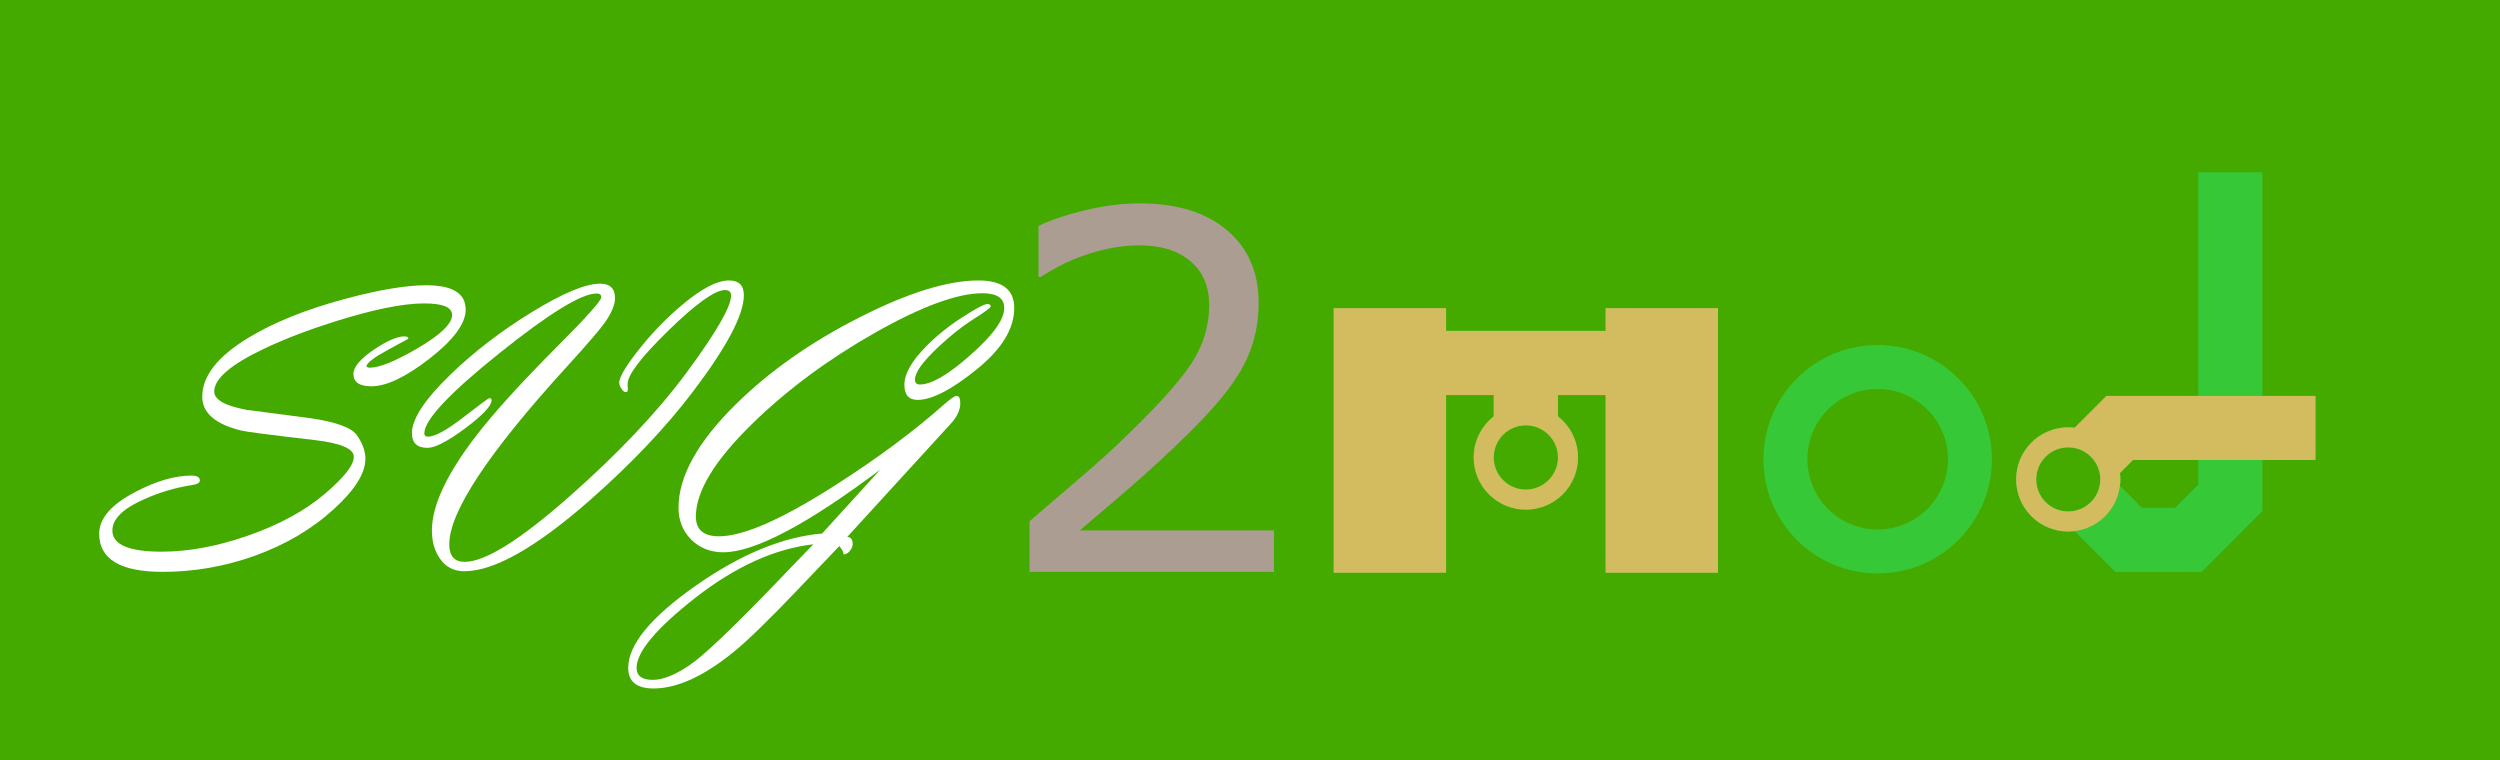 <?xml version="1.0" encoding="UTF-8" standalone="no"?>
<svg
   xmlns:dc="http://purl.org/dc/elements/1.1/"
   xmlns:cc="http://creativecommons.org/ns#"
   xmlns:rdf="http://www.w3.org/1999/02/22-rdf-syntax-ns#"
   xmlns:svg="http://www.w3.org/2000/svg"
   xmlns="http://www.w3.org/2000/svg"
   xmlns:sodipodi="http://sodipodi.sourceforge.net/DTD/sodipodi-0.dtd"
   xmlns:inkscape="http://www.inkscape.org/namespaces/inkscape"
   sodipodi:docname="svg2mod.svg"
   inkscape:version="1.0.1 (3bc2e813f5, 2020-09-07)"
   id="svg8"
   version="1.1"
   viewBox="0 0 193.644 58.868"
   height="58.868mm"
   width="193.644mm">
  <rect x="0" y="0" width="193.644" height="58.868" fill="#333333" stroke="none"/>
  <defs
     id="defs2" />
  <sodipodi:namedview
     id="base"
     pagecolor="#ffffff"
     bordercolor="#666666"
     borderopacity="1.0"
     inkscape:pageopacity="0.0"
     inkscape:pageshadow="2"
     inkscape:zoom="1.5673052"
     inkscape:cx="431.63967"
     inkscape:cy="162.77769"
     inkscape:document-units="mm"
     inkscape:current-layer="layer3"
     inkscape:document-rotation="0"
     showgrid="false"
     fit-margin-top="0"
     fit-margin-left="0"
     fit-margin-right="0"
     fit-margin-bottom="0"
     inkscape:window-width="1920"
     inkscape:window-height="1017"
     inkscape:window-x="-8"
     inkscape:window-y="-8"
     inkscape:window-maximized="1" />
  <g
     inkscape:groupmode="layer"
     id="layer5"
     inkscape:label="Edge.Cuts"
     style="display:inline"
     transform="translate(0.286,-0.143)">
    <path
       id="rect1224"
       style="display:inline;fill:#44aa00;stroke:#008000;stroke-width:0"
       d="M -0.286,0.143 H 193.358 V 59.011 H -0.286 Z" />
  </g>
  <g
     inkscape:groupmode="layer"
     id="layer4"
     inkscape:label="F.Cu"
     style="display:inline"
     transform="translate(0.286,-0.143)">
    <path
       id="rect907-0-5-78"
       style="fill:#37c837;stroke:#008000;stroke-width:0"
       d="m 388.742,90.604 v 38.673 38.673 h 16.428 16.428 V 141.983 116.018 h 6.964 6.964 v 3.104 3.104 c -0.245,0.192 -0.485,0.391 -0.718,0.598 -0.233,0.206 -0.46,0.42 -0.68,0.641 -2.978,2.979 -4.468,6.882 -4.468,10.786 0,3.904 1.489,7.808 4.468,10.786 2.979,2.978 6.882,4.468 10.786,4.468 3.904,0 7.808,-1.489 10.786,-4.468 2.978,-2.979 4.468,-6.882 4.468,-10.786 0,-3.904 -1.489,-7.808 -4.468,-10.786 -0.221,-0.22 -0.448,-0.433 -0.681,-0.64 -0.234,-0.206 -0.473,-0.405 -0.719,-0.597 v -3.104 -3.104 h 6.964 6.964 v 25.966 25.966 h 16.428 16.428 V 129.276 90.604 H 484.654 468.227 v 3.32 3.32 h -23.314 -23.314 v -3.32 -3.32 h -16.428 z m 56.27,34.258 c 1.228,0.013 2.428,0.266 3.539,0.734 1.111,0.467 2.132,1.148 3,2.016 1.833,1.833 2.749,4.235 2.749,6.638 0,2.402 -0.916,4.805 -2.749,6.638 -1.833,1.833 -4.235,2.749 -6.638,2.749 -2.402,0 -4.805,-0.916 -6.638,-2.749 -1.833,-1.833 -2.749,-4.235 -2.749,-6.638 0,-2.402 0.916,-4.805 2.749,-6.638 0.892,-0.893 1.945,-1.587 3.091,-2.054 1.146,-0.468 2.384,-0.709 3.645,-0.696 z"
       transform="scale(0.265)"
       sodipodi:nodetypes="cccccccccccscscscscsccccccccccccccccccccccscssssscsc" />
    <g
       id="g1206"
       transform="matrix(-0.878,-0.878,0.878,-0.878,174.032,136.366)"
       style="fill:#d3bc5f">
      <path
         id="path1204"
         style="fill:#37c837;stroke:#008000;stroke-width:0"
         d="m 66.468,48.39 c 0,0.552 -0.224,1.052 -0.586,1.414 -0.362,0.362 -0.862,0.586 -1.414,0.586 -0.552,0 -1.052,-0.224 -1.414,-0.586 -0.362,-0.362 -0.586,-0.862 -0.586,-1.414 0,-0.552 0.224,-1.052 0.586,-1.414 0.362,-0.362 0.862,-0.586 1.414,-0.586 0.552,0 1.052,0.224 1.414,0.586 0.362,0.362 0.586,0.862 0.586,1.414 z m 5.814,19.283 -6.889,-6.889 -6.889,-6.889 10e-7,-1.027 1e-6,-1.027 0.726,-0.726 0.726,-0.726 h 0.975 0.975 c 0.308,0.394 0.698,0.707 1.137,0.921 0.438,0.214 0.925,0.329 1.425,0.329 0.437,-2e-6 0.864,-0.088 1.259,-0.254 0.395,-0.166 0.757,-0.41 1.062,-0.722 0.298,-0.304 0.53,-0.66 0.687,-1.046 0.158,-0.386 0.241,-0.803 0.241,-1.228 -6e-6,-0.897 -0.364,-1.71 -0.952,-2.298 -0.588,-0.588 -1.401,-0.952 -2.298,-0.952 -0.5,-4e-6 -0.987,0.115 -1.425,0.329 -0.438,0.214 -0.829,0.526 -1.137,0.921 h -1.803 -1.803 l -1.898,1.898 -1.898,1.898 v 2.684 2.684 l 7.474,7.474 7.474,7.474 1.414,-1.414 z"
         sodipodi:nodetypes="ssssssssscccccccccssssscsssccccccccccc" />
    </g>
    <g
       id="g901-1"
       transform="matrix(-1.921,-1.921,1.921,-1.921,175.738,252.44)"
       style="fill:#d3bc5f">
      <path
         id="path892-3"
         style="fill:#37c837;stroke:#008000;stroke-width:0"
         d="m 547.469,101.199 c -4.429,-0.003 -8.768,0.875 -12.783,2.537 -4.015,1.662 -7.705,4.107 -10.837,7.239 -6.517,6.517 -9.775,15.058 -9.775,23.6 0,8.541 3.258,17.083 9.775,23.6 6.517,6.517 15.058,9.775 23.6,9.775 8.541,0 17.083,-3.258 23.6,-9.775 6.517,-6.517 9.775,-15.058 9.775,-23.6 0,-8.541 -3.258,-17.083 -9.775,-23.6 -3.127,-3.127 -6.811,-5.57 -10.819,-7.231 -4.008,-1.661 -8.339,-2.542 -12.761,-2.544 z m -0.145,12.836 c 2.745,-0.017 5.437,0.517 7.927,1.539 2.49,1.023 4.78,2.535 6.721,4.476 4.011,4.01 6.016,9.267 6.016,14.523 0,5.256 -2.005,10.513 -6.016,14.523 -4.01,4.011 -9.267,6.016 -14.523,6.016 -5.256,0 -10.513,-2.005 -14.523,-6.016 -4.011,-4.01 -6.016,-9.267 -6.016,-14.523 0,-5.256 2.005,-10.513 6.016,-14.523 1.911,-1.911 4.159,-3.406 6.606,-4.428 2.446,-1.022 5.091,-1.571 7.793,-1.587 z"
         transform="matrix(-0.069,0.069,-0.069,-0.069,111.43,19.961)"
         sodipodi:nodetypes="cscscscscscsscscscscss" />
    </g>
    <path
       id="path1307"
       style="display:inline;fill:#37c837;fill-opacity:1;stroke:#008000;stroke-width:0"
       d="m 66.468,48.39 c 0,0.552 -0.224,1.052 -0.586,1.414 -0.362,0.362 -0.862,0.586 -1.414,0.586 -0.552,0 -1.052,-0.224 -1.414,-0.586 -0.362,-0.362 -0.586,-0.862 -0.586,-1.414 0,-0.552 0.224,-1.052 0.586,-1.414 0.362,-0.362 0.862,-0.586 1.414,-0.586 0.552,0 1.052,0.224 1.414,0.586 0.362,0.362 0.586,0.862 0.586,1.414 z m 3e-6,5.367 v -1.403 -1.403 c 0.057,-0.044 0.112,-0.09 0.166,-0.138 0.054,-0.048 0.106,-0.098 0.156,-0.149 0.298,-0.304 0.53,-0.66 0.687,-1.046 0.158,-0.386 0.241,-0.803 0.241,-1.228 -6e-6,-0.897 -0.364,-1.71 -0.952,-2.298 -0.588,-0.588 -1.401,-0.952 -2.298,-0.952 -0.897,7e-6 -1.71,0.364 -2.298,0.952 -0.588,0.588 -0.952,1.401 -0.952,2.298 -4e-6,0.5 0.115,0.987 0.329,1.425 0.214,0.438 0.526,0.829 0.921,1.137 v 0.574 0.574 l -4.025,4.025 -4.025,4.025 1.414,1.414 1.414,1.414 4.611,-4.611 z"
       sodipodi:nodetypes="ssssssssscccscscscsssccccccccc"
       transform="matrix(-0.878,-0.878,0.878,-0.878,174.032,136.366)" />
  </g>
  <g
     inkscape:groupmode="layer"
     id="layer3"
     inkscape:label="F.Mask"
     style="display:inline"
     transform="translate(0.286,-0.143)">
    <g
       aria-label="2"
       id="text886"
       style="font-style:normal;font-weight:normal;font-size:38.452px;line-height:1.25;font-family:sans-serif;letter-spacing:0px;word-spacing:0px;fill:#ac9d93;fill-opacity:1;stroke:none;stroke-width:0.961">
      <path
         d="M 98.387,44.437 H 88.924 79.461 V 42.475 40.513 l 1.971,-1.69 1.971,-1.69 c 0.663,-0.563 1.303,-1.125 1.92,-1.685 0.616,-0.56 1.209,-1.119 1.779,-1.676 1.202,-1.164 2.214,-2.208 3.037,-3.131 0.823,-0.923 1.457,-1.726 1.901,-2.408 0.444,-0.688 0.778,-1.403 1,-2.145 0.222,-0.742 0.333,-1.51 0.333,-2.305 0,-0.726 -0.12,-1.372 -0.361,-1.939 -0.241,-0.566 -0.602,-1.053 -1.084,-1.46 -0.476,-0.413 -1.047,-0.723 -1.713,-0.929 -0.667,-0.207 -1.428,-0.31 -2.286,-0.31 -0.57,0 -1.163,0.05 -1.779,0.15 -0.616,0.1 -1.256,0.25 -1.92,0.451 -0.663,0.2 -1.319,0.454 -1.967,0.76 -0.648,0.307 -1.288,0.667 -1.92,1.08 h -0.094 -0.094 v -1.971 -1.971 c 0.444,-0.219 0.962,-0.429 1.554,-0.629 0.591,-0.2 1.256,-0.391 1.995,-0.573 0.745,-0.181 1.477,-0.318 2.197,-0.408 0.72,-0.091 1.427,-0.136 2.122,-0.136 1.433,0 2.711,0.174 3.835,0.521 1.123,0.347 2.092,0.868 2.905,1.563 0.814,0.688 1.424,1.5 1.831,2.436 0.407,0.936 0.61,1.995 0.61,3.178 0,0.532 -0.034,1.047 -0.103,1.544 -0.069,0.498 -0.172,0.978 -0.31,1.441 -0.131,0.457 -0.296,0.903 -0.493,1.338 -0.197,0.435 -0.427,0.859 -0.69,1.272 -0.244,0.388 -0.51,0.773 -0.798,1.155 -0.288,0.382 -0.598,0.76 -0.929,1.136 -0.325,0.376 -0.687,0.771 -1.084,1.188 -0.397,0.416 -0.831,0.853 -1.3,1.31 -0.67,0.657 -1.35,1.305 -2.042,1.943 -0.692,0.638 -1.394,1.267 -2.108,1.887 -0.713,0.613 -1.403,1.205 -2.07,1.774 -0.667,0.57 -1.31,1.117 -1.929,1.643 h 7.52 7.52 l 0,1.605 z"
         style="fill:#ac9d93;stroke-width:0.961"
         id="path1146"
         sodipodi:nodetypes="cccccccscscssscssssscccccscssscssscscscscscsccccc" />
    </g>
    <g
       id="g901"
       transform="matrix(-0.878,-0.878,0.878,-0.878,174.032,136.366)"
       style="display:inline;fill:#55d400">
      <path
         id="path894"
         style="fill:#d3bc5f;fill-opacity:1;stroke:#008000;stroke-width:0"
         d="m 66.468,48.39 c 0,0.552 -0.224,1.052 -0.586,1.414 -0.362,0.362 -0.862,0.586 -1.414,0.586 -0.552,0 -1.052,-0.224 -1.414,-0.586 -0.362,-0.362 -0.586,-0.862 -0.586,-1.414 0,-0.552 0.224,-1.052 0.586,-1.414 0.362,-0.362 0.862,-0.586 1.414,-0.586 0.552,0 1.052,0.224 1.414,0.586 0.362,0.362 0.586,0.862 0.586,1.414 z m 3e-6,5.367 v -1.403 -1.403 c 0.057,-0.044 0.112,-0.09 0.166,-0.138 0.054,-0.048 0.106,-0.098 0.156,-0.149 0.298,-0.304 0.53,-0.66 0.687,-1.046 0.158,-0.386 0.241,-0.803 0.241,-1.228 -6e-6,-0.897 -0.364,-1.71 -0.952,-2.298 -0.588,-0.588 -1.401,-0.952 -2.298,-0.952 -0.897,7e-6 -1.71,0.364 -2.298,0.952 -0.588,0.588 -0.952,1.401 -0.952,2.298 -4e-6,0.5 0.115,0.987 0.329,1.425 0.214,0.438 0.526,0.829 0.921,1.137 v 0.574 0.574 l -4.025,4.025 -4.025,4.025 1.414,1.414 1.414,1.414 4.611,-4.611 z"
         sodipodi:nodetypes="ssssssssscccscscscsssccccccccc" />
    </g>
    <path
       id="path901"
       style="display:inline;fill:#d3bc5f;stroke:#008000;stroke-width:0;fill-opacity:1"
       d="m 388.742,90.604 v 38.673 38.673 h 16.428 16.428 V 141.983 116.018 h 6.964 6.964 v 3.104 3.104 c -0.245,0.192 -0.485,0.391 -0.718,0.598 -0.233,0.206 -0.46,0.42 -0.68,0.641 -2.978,2.979 -4.468,6.882 -4.468,10.786 0,3.904 1.489,7.808 4.468,10.786 2.979,2.978 6.882,4.468 10.786,4.468 3.904,0 7.808,-1.489 10.786,-4.468 2.978,-2.979 4.468,-6.882 4.468,-10.786 0,-3.904 -1.489,-7.808 -4.468,-10.786 -0.221,-0.22 -0.448,-0.433 -0.681,-0.64 -0.234,-0.206 -0.473,-0.405 -0.719,-0.597 v -3.104 -3.104 h 6.964 6.964 v 25.966 25.966 h 16.428 16.428 V 129.276 90.604 H 484.654 468.227 v 3.32 3.32 h -23.314 -23.314 v -3.32 -3.32 h -16.428 z m 56.27,34.258 c 1.228,0.013 2.428,0.266 3.539,0.734 1.111,0.467 2.132,1.148 3,2.016 1.833,1.833 2.749,4.235 2.749,6.638 0,2.402 -0.916,4.805 -2.749,6.638 -1.833,1.833 -4.235,2.749 -6.638,2.749 -2.402,0 -4.805,-0.916 -6.638,-2.749 -1.833,-1.833 -2.749,-4.235 -2.749,-6.638 0,-2.402 0.916,-4.805 2.749,-6.638 0.892,-0.893 1.945,-1.587 3.091,-2.054 1.146,-0.468 2.384,-0.709 3.645,-0.696 z"
       transform="scale(0.265)"
       sodipodi:nodetypes="cccccccccccscscscscsccccccccccccccccccccccscssssscsc" />
  </g>
  <g
     inkscape:groupmode="layer"
     id="layer2"
     inkscape:label="F.SilkS"
     style="display:inline"
     transform="translate(0.286,-0.143)">
    <path
       d="m 28.015,35.697 c 0,0.552 -0.204,1.151 -0.611,1.798 -0.407,0.647 -1.018,1.342 -1.833,2.084 -0.851,0.779 -1.792,1.471 -2.823,2.077 -1.031,0.606 -2.153,1.125 -3.364,1.558 -1.15,0.407 -2.314,0.713 -3.492,0.917 -1.178,0.204 -2.371,0.306 -3.577,0.306 -1.64,0 -2.869,-0.246 -3.689,-0.739 -0.82,-0.492 -1.23,-1.231 -1.23,-2.216 0,-0.588 0.231,-1.15 0.692,-1.686 0.461,-0.536 1.154,-1.047 2.077,-1.531 0.804,-0.428 1.573,-0.749 2.305,-0.963 0.732,-0.214 1.428,-0.321 2.088,-0.321 0.211,0 0.37,0.032 0.476,0.097 0.106,0.064 0.159,0.161 0.159,0.29 0,0.088 -0.054,0.161 -0.162,0.22 -0.108,0.059 -0.271,0.104 -0.487,0.135 -0.629,0.098 -1.248,0.237 -1.856,0.418 -0.608,0.18 -1.207,0.402 -1.794,0.665 -0.825,0.361 -1.444,0.744 -1.856,1.149 -0.413,0.405 -0.619,0.831 -0.619,1.28 0,0.547 0.318,0.956 0.955,1.23 0.637,0.273 1.592,0.41 2.866,0.41 1.036,0 2.11,-0.103 3.221,-0.309 1.111,-0.206 2.26,-0.516 3.446,-0.928 1.212,-0.423 2.314,-0.904 3.306,-1.442 0.993,-0.539 1.876,-1.136 2.649,-1.791 0.753,-0.639 1.317,-1.199 1.694,-1.678 0.376,-0.48 0.565,-0.879 0.565,-1.199 0,-0.315 -0.254,-0.58 -0.762,-0.797 -0.508,-0.217 -1.27,-0.384 -2.286,-0.503 -1.681,-0.196 -2.992,-0.354 -3.933,-0.476 -0.941,-0.121 -1.512,-0.205 -1.713,-0.251 -1.016,-0.248 -1.778,-0.59 -2.286,-1.029 -0.508,-0.438 -0.762,-0.972 -0.762,-1.601 0,-0.799 0.298,-1.579 0.893,-2.34 0.596,-0.761 1.489,-1.502 2.68,-2.224 0.975,-0.593 2.082,-1.14 3.322,-1.64 1.24,-0.5 2.613,-0.954 4.119,-1.361 1.32,-0.356 2.509,-0.623 3.566,-0.801 1.057,-0.178 1.983,-0.267 2.777,-0.267 1.016,0 1.778,0.157 2.286,0.472 0.508,0.315 0.762,0.786 0.762,1.415 0,0.541 -0.236,1.131 -0.708,1.767 -0.472,0.637 -1.179,1.321 -2.123,2.053 -0.913,0.706 -1.742,1.236 -2.487,1.589 -0.745,0.353 -1.406,0.53 -1.984,0.53 -0.464,0 -0.812,-0.08 -1.044,-0.24 -0.232,-0.16 -0.348,-0.4 -0.348,-0.719 0,-0.268 0.133,-0.559 0.398,-0.874 0.266,-0.315 0.664,-0.652 1.195,-1.013 0.505,-0.34 0.955,-0.596 1.35,-0.766 0.394,-0.17 0.733,-0.255 1.017,-0.255 0.098,0 0.171,0.015 0.22,0.046 0.049,0.031 0.073,0.077 0.073,0.139 l -0.797,0.433 -0.797,0.433 c -0.531,0.289 -0.935,0.539 -1.21,0.75 -0.276,0.211 -0.424,0.384 -0.445,0.518 0.026,0.036 0.061,0.063 0.104,0.081 0.044,0.018 0.097,0.027 0.159,0.027 0.371,0 0.862,-0.124 1.473,-0.371 0.611,-0.248 1.342,-0.619 2.193,-1.114 0.902,-0.526 1.579,-1.005 2.03,-1.439 0.451,-0.433 0.677,-0.82 0.677,-1.16 0,-0.299 -0.18,-0.523 -0.541,-0.673 -0.361,-0.15 -0.902,-0.224 -1.624,-0.224 -0.825,0 -1.819,0.119 -2.982,0.356 -1.163,0.237 -2.494,0.593 -3.995,1.067 -1.011,0.32 -1.959,0.65 -2.846,0.99 -0.887,0.34 -1.712,0.691 -2.475,1.052 -1.32,0.619 -2.31,1.208 -2.97,1.767 -0.66,0.559 -0.99,1.089 -0.99,1.589 0,0.32 0.209,0.598 0.626,0.835 0.418,0.237 1.044,0.433 1.879,0.588 l 2.483,0.325 2.483,0.325 c 0.969,0.144 1.749,0.322 2.34,0.534 0.59,0.211 0.991,0.456 1.203,0.735 0.232,0.315 0.406,0.629 0.522,0.944 0.116,0.315 0.174,0.629 0.174,0.944 v -4e-6 z"
       style="font-style:normal;font-variant:normal;font-weight:normal;font-stretch:normal;font-size:12.27px;line-height:1.25;font-family:'Vladimir Script';-inkscape-font-specification:'Vladimir Script';letter-spacing:0px;word-spacing:0px;fill:#ffffff;fill-opacity:1;stroke:none;stroke-width:0.792"
       id="path1101"
       sodipodi:nodetypes="cscscssssscssssscscssssscscssscscssscscssssscssssscsssccsscssscssssscscssscccscsccc" />
    <path
       d="m 37.621,30.979 c 0.057,0 0.099,0.014 0.128,0.043 0.028,0.028 0.043,0.071 0.043,0.128 0,0.211 -0.17,0.498 -0.51,0.859 -0.34,0.361 -0.851,0.797 -1.531,1.307 -0.681,0.505 -1.265,0.884 -1.752,1.137 -0.487,0.253 -0.878,0.379 -1.172,0.379 -0.402,0 -0.704,-0.095 -0.905,-0.286 -0.201,-0.191 -0.302,-0.477 -0.302,-0.859 0,-0.547 0.25,-1.199 0.75,-1.957 0.5,-0.758 1.25,-1.622 2.251,-2.591 0.908,-0.877 1.882,-1.714 2.924,-2.514 1.042,-0.799 2.15,-1.56 3.326,-2.282 1.207,-0.743 2.253,-1.299 3.14,-1.671 0.887,-0.371 1.614,-0.557 2.181,-0.557 0.387,0 0.677,0.094 0.87,0.282 0.193,0.188 0.29,0.471 0.29,0.847 0,0.242 -0.063,0.517 -0.189,0.824 -0.126,0.307 -0.316,0.646 -0.568,1.017 -0.186,0.268 -0.534,0.699 -1.044,1.292 -0.51,0.593 -1.183,1.348 -2.019,2.266 -3.006,3.3 -5.261,6.088 -6.764,8.365 -1.503,2.276 -2.255,4.041 -2.255,5.294 0,0.454 0.099,0.794 0.298,1.021 0.199,0.227 0.496,0.34 0.893,0.34 0.789,0 1.856,-0.419 3.202,-1.257 1.346,-0.838 2.97,-2.095 4.873,-3.771 1.908,-1.681 3.624,-3.327 5.147,-4.938 1.524,-1.611 2.855,-3.188 3.995,-4.73 1.14,-1.547 1.994,-2.814 2.564,-3.801 0.57,-0.987 0.855,-1.695 0.855,-2.123 0,-0.144 -0.039,-0.253 -0.116,-0.325 -0.077,-0.072 -0.193,-0.108 -0.348,-0.108 -0.392,0 -0.954,0.262 -1.686,0.785 -0.732,0.523 -1.635,1.308 -2.707,2.355 -1.067,1.042 -1.864,1.909 -2.39,2.603 -0.526,0.694 -0.781,1.213 -0.766,1.558 l 0.008,0.186 0.008,0.186 c 0.005,0.077 -0.005,0.135 -0.031,0.174 -0.026,0.039 -0.067,0.058 -0.124,0.058 -0.057,0 -0.113,-0.022 -0.17,-0.066 -0.057,-0.044 -0.113,-0.11 -0.17,-0.197 -0.057,-0.088 -0.099,-0.169 -0.128,-0.244 -0.028,-0.075 -0.043,-0.143 -0.043,-0.205 0,-0.242 0.15,-0.607 0.449,-1.094 0.299,-0.487 0.748,-1.097 1.346,-1.829 0.469,-0.572 0.958,-1.116 1.466,-1.632 0.508,-0.516 1.035,-1.003 1.582,-1.462 0.753,-0.639 1.435,-1.119 2.046,-1.439 0.611,-0.32 1.151,-0.48 1.62,-0.48 0.382,0 0.668,0.095 0.859,0.286 0.191,0.191 0.286,0.477 0.286,0.859 0,0.758 -0.33,1.761 -0.99,3.009 -0.66,1.248 -1.65,2.741 -2.97,4.478 -1.057,1.392 -2.253,2.791 -3.589,4.196 -1.335,1.405 -2.81,2.817 -4.424,4.235 -2.078,1.82 -3.924,3.185 -5.538,4.095 -1.614,0.91 -2.996,1.365 -4.146,1.365 -0.407,0 -0.77,-0.084 -1.087,-0.251 -0.317,-0.168 -0.589,-0.419 -0.816,-0.754 -0.201,-0.294 -0.352,-0.62 -0.452,-0.978 -0.101,-0.358 -0.151,-0.749 -0.151,-1.172 0,-0.959 0.284,-2.047 0.851,-3.264 0.567,-1.217 1.418,-2.563 2.552,-4.037 0.686,-0.897 1.555,-1.926 2.607,-3.086 1.052,-1.16 2.287,-2.452 3.705,-3.875 1.134,-1.134 1.985,-2.019 2.552,-2.653 0.567,-0.634 0.851,-1.018 0.851,-1.152 0,-0.098 -0.03,-0.171 -0.089,-0.22 -0.059,-0.049 -0.148,-0.073 -0.267,-0.073 -0.588,0 -1.51,0.385 -2.765,1.156 -1.256,0.771 -2.845,1.927 -4.768,3.469 -1.939,1.552 -3.393,2.845 -4.362,3.879 -0.969,1.034 -1.454,1.809 -1.454,2.324 0,0.088 0.023,0.153 0.07,0.197 0.046,0.044 0.116,0.066 0.209,0.066 0.268,0 0.629,-0.124 1.083,-0.371 0.454,-0.248 1,-0.619 1.64,-1.114 0.645,-0.5 1.137,-0.875 1.477,-1.125 0.34,-0.25 0.529,-0.375 0.565,-0.375 l -1.5e-5,-5e-6 z"
       style="font-style:normal;font-variant:normal;font-weight:normal;font-stretch:normal;font-size:12.27px;line-height:1.25;font-family:'Vladimir Script';-inkscape-font-specification:'Vladimir Script';letter-spacing:0px;word-spacing:0px;fill:#ffffff;fill-opacity:1;stroke:none;stroke-width:0.792"
       id="path1103"
       sodipodi:nodetypes="cssscssssscscssssscscssssscscssssscscccssscssscscssssscscssscssscscssssscssssscsccc" />
    <path
       d="m 65.342,41.73 c 0.139,0.01 0.244,0.061 0.313,0.151 0.07,0.09 0.104,0.22 0.104,0.391 0,0.093 -0.018,0.184 -0.054,0.275 -0.036,0.09 -0.09,0.179 -0.162,0.267 -0.072,0.088 -0.148,0.155 -0.228,0.201 -0.08,0.046 -0.164,0.072 -0.251,0.077 -0.01,-0.098 -0.044,-0.201 -0.101,-0.309 -0.057,-0.108 -0.137,-0.222 -0.24,-0.34 l -1.57,1.647 -1.57,1.647 c -1.155,1.212 -2.154,2.228 -2.997,3.047 -0.843,0.82 -1.53,1.444 -2.061,1.872 -1.155,0.938 -2.248,1.642 -3.279,2.111 -1.031,0.469 -2.001,0.704 -2.908,0.704 -0.655,0 -1.146,-0.133 -1.473,-0.398 -0.327,-0.266 -0.491,-0.664 -0.491,-1.195 0,-0.897 0.434,-1.876 1.303,-2.935 0.869,-1.06 2.172,-2.2 3.91,-3.422 1.743,-1.222 3.432,-2.171 5.066,-2.846 1.635,-0.675 3.215,-1.078 4.741,-1.207 l 2.251,-2.475 2.251,-2.475 c -2.846,2.135 -5.283,3.736 -7.309,4.803 -2.026,1.067 -3.643,1.601 -4.849,1.601 -0.495,0 -0.949,-0.081 -1.361,-0.244 C 53.962,42.515 53.59,42.271 53.26,41.946 52.93,41.616 52.683,41.245 52.518,40.832 c -0.165,-0.413 -0.248,-0.866 -0.248,-1.361 0,-1.212 0.37,-2.485 1.11,-3.821 0.74,-1.335 1.85,-2.733 3.33,-4.192 1.315,-1.294 2.773,-2.503 4.374,-3.627 1.601,-1.124 3.345,-2.163 5.232,-3.117 1.867,-0.949 3.566,-1.66 5.097,-2.135 1.531,-0.474 2.895,-0.712 4.092,-0.712 0.923,0 1.615,0.178 2.077,0.534 0.461,0.356 0.692,0.889 0.692,1.601 0,0.804 -0.244,1.604 -0.731,2.398 -0.487,0.794 -1.218,1.583 -2.193,2.367 -0.969,0.784 -1.834,1.372 -2.595,1.763 -0.761,0.392 -1.417,0.588 -1.968,0.588 -0.34,0 -0.596,-0.098 -0.766,-0.294 -0.17,-0.196 -0.255,-0.49 -0.255,-0.882 0,-0.418 0.138,-0.871 0.414,-1.361 0.276,-0.49 0.69,-1.016 1.241,-1.578 0.402,-0.413 0.834,-0.806 1.296,-1.179 0.461,-0.374 0.953,-0.728 1.473,-1.063 0.547,-0.356 0.986,-0.623 1.319,-0.801 0.333,-0.178 0.558,-0.267 0.677,-0.267 0.088,0 0.153,0.015 0.197,0.046 0.044,0.031 0.066,0.077 0.066,0.139 0,0.052 -0.121,0.166 -0.364,0.344 -0.242,0.178 -0.606,0.419 -1.091,0.723 -0.397,0.253 -0.813,0.553 -1.249,0.901 -0.436,0.348 -0.891,0.744 -1.365,1.187 -0.598,0.562 -1.047,1.053 -1.346,1.473 -0.299,0.42 -0.449,0.77 -0.449,1.048 0,0.124 0.032,0.217 0.097,0.278 0.064,0.062 0.161,0.093 0.29,0.093 0.443,0 0.99,-0.189 1.64,-0.568 0.65,-0.379 1.403,-0.947 2.258,-1.705 0.877,-0.768 1.534,-1.457 1.972,-2.065 0.438,-0.608 0.657,-1.137 0.657,-1.586 0,-0.382 -0.141,-0.668 -0.422,-0.859 -0.281,-0.191 -0.703,-0.286 -1.265,-0.286 -0.975,0 -2.158,0.257 -3.55,0.77 -1.392,0.513 -2.993,1.283 -4.803,2.309 -1.805,1.026 -3.49,2.118 -5.054,3.276 -1.565,1.158 -3.01,2.381 -4.335,3.67 -1.485,1.439 -2.599,2.764 -3.341,3.975 -0.743,1.212 -1.114,2.31 -1.114,3.295 0,0.51 0.15,0.893 0.449,1.149 0.299,0.255 0.748,0.383 1.346,0.383 0.944,0 2.168,-0.331 3.674,-0.994 1.506,-0.663 3.292,-1.656 5.36,-2.982 1.614,-1.031 3.114,-2.061 4.501,-3.09 1.387,-1.029 2.661,-2.056 3.821,-3.082 0.273,-0.242 0.496,-0.424 0.669,-0.545 0.173,-0.121 0.295,-0.182 0.367,-0.182 0.098,0 0.171,0.048 0.22,0.143 0.049,0.095 0.073,0.238 0.073,0.429 0,0.268 -0.066,0.539 -0.197,0.812 -0.131,0.273 -0.329,0.549 -0.592,0.828 l -3.983,4.354 z m -2.63,0.572 c -1.485,0.17 -2.984,0.597 -4.498,1.28 -1.513,0.683 -3.041,1.623 -4.583,2.819 -1.537,1.201 -2.689,2.258 -3.457,3.171 -0.768,0.913 -1.152,1.681 -1.152,2.305 0,0.309 0.106,0.541 0.317,0.696 0.211,0.155 0.529,0.232 0.951,0.232 0.376,0 0.798,-0.093 1.265,-0.278 0.467,-0.186 0.978,-0.464 1.535,-0.835 0.531,-0.351 1.359,-1.06 2.483,-2.127 1.124,-1.067 2.545,-2.493 4.262,-4.277 l 1.439,-1.493 z"
       style="font-style:normal;font-variant:normal;font-weight:normal;font-stretch:normal;font-size:12.27px;line-height:1.25;font-family:'Vladimir Script';-inkscape-font-specification:'Vladimir Script';letter-spacing:0px;word-spacing:0px;fill:#ffffff;fill-opacity:1;stroke:none;stroke-width:0.792"
       id="path1105"
       sodipodi:nodetypes="cssssscscccscssssscscccssscssscscssssscssssscscssssscscssssscssssscscssssscscsssssccccscssssscsccc" />
  </g>
</svg>
